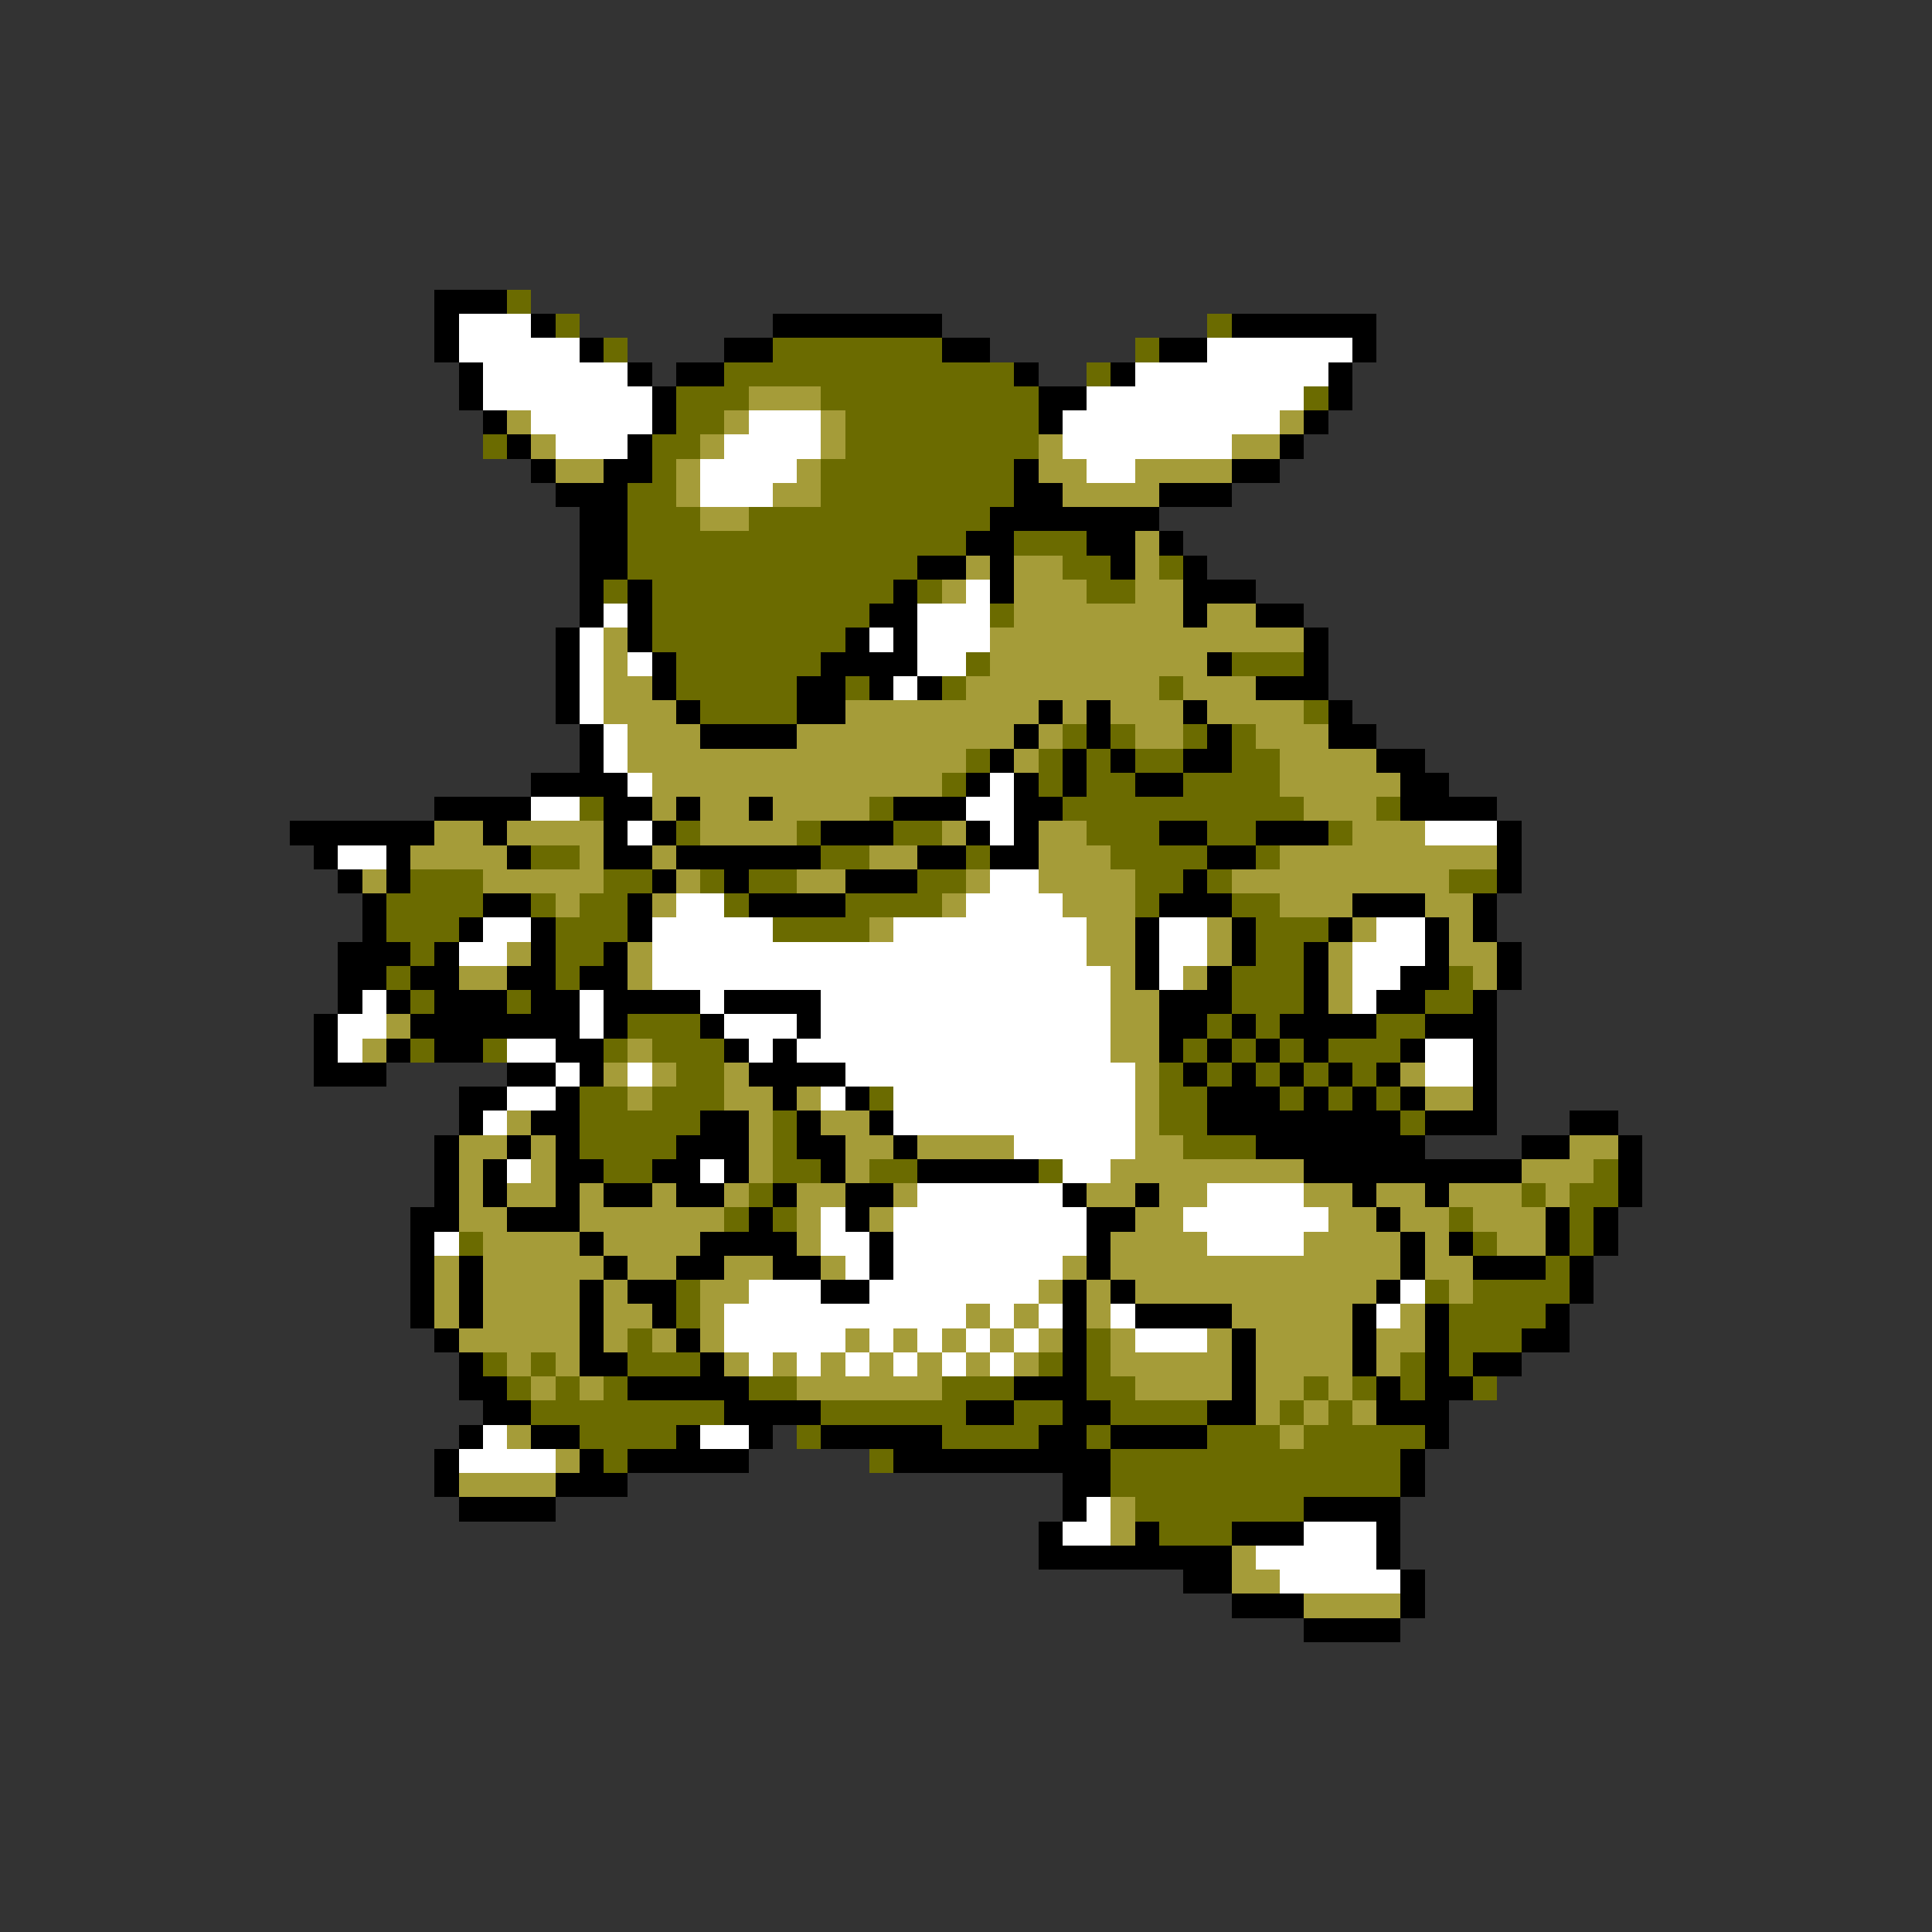 <svg xmlns="http://www.w3.org/2000/svg" viewBox="0 -0.5 80 80" shape-rendering="crispEdges">
<rect x="0" y="-0.5" width="80" height="80" fill="#333333" stroke="none"/>
<path stroke="#000000" d="M18 12h3M18 13h1M22 13h1M32 13h7M51 13h6M18 14h1M24 14h1M30 14h2M39 14h2M48 14h2M56 14h1M19 15h1M26 15h1M28 15h2M42 15h1M46 15h1M55 15h1M19 16h1M27 16h1M43 16h2M55 16h1M20 17h1M27 17h1M43 17h1M54 17h1M21 18h1M26 18h1M53 18h1M22 19h1M25 19h2M42 19h1M51 19h2M23 20h3M42 20h2M48 20h3M24 21h2M41 21h7M24 22h2M40 22h2M45 22h2M48 22h1M24 23h2M38 23h2M41 23h1M46 23h1M49 23h1M24 24h1M26 24h1M37 24h1M41 24h1M49 24h3M24 25h1M26 25h1M36 25h2M49 25h1M52 25h2M23 26h1M26 26h1M35 26h1M37 26h1M54 26h1M23 27h1M27 27h1M34 27h4M50 27h1M54 27h1M23 28h1M27 28h1M33 28h2M36 28h1M38 28h1M52 28h3M23 29h1M28 29h1M33 29h2M43 29h1M45 29h1M49 29h1M55 29h1M24 30h1M29 30h4M42 30h1M45 30h1M50 30h1M55 30h2M24 31h1M41 31h1M44 31h1M46 31h1M49 31h2M57 31h2M22 32h4M40 32h1M42 32h1M44 32h1M47 32h2M58 32h2M18 33h4M25 33h2M28 33h1M31 33h1M37 33h3M42 33h2M58 33h4M12 34h6M20 34h1M25 34h1M27 34h1M34 34h3M40 34h1M42 34h1M48 34h2M52 34h3M62 34h1M13 35h1M16 35h1M21 35h1M25 35h2M28 35h6M38 35h2M41 35h2M50 35h2M62 35h1M14 36h1M16 36h1M27 36h1M30 36h1M35 36h3M49 36h1M62 36h1M15 37h1M20 37h2M26 37h1M31 37h4M48 37h3M56 37h3M61 37h1M15 38h1M19 38h1M22 38h1M26 38h1M47 38h1M51 38h1M55 38h1M59 38h1M61 38h1M14 39h3M18 39h1M22 39h1M25 39h1M47 39h1M51 39h1M54 39h1M59 39h1M62 39h1M14 40h2M17 40h2M21 40h2M24 40h2M47 40h1M50 40h1M54 40h1M58 40h2M62 40h1M14 41h1M16 41h1M18 41h3M22 41h2M25 41h4M30 41h4M48 41h3M54 41h1M57 41h2M61 41h1M13 42h1M17 42h7M25 42h1M29 42h1M33 42h1M48 42h2M51 42h1M53 42h4M59 42h3M13 43h1M16 43h1M18 43h2M23 43h2M30 43h1M32 43h1M48 43h1M50 43h1M52 43h1M54 43h1M58 43h1M61 43h1M13 44h3M21 44h2M24 44h1M31 44h4M49 44h1M51 44h1M53 44h1M55 44h1M57 44h1M61 44h1M19 45h2M23 45h1M32 45h1M35 45h1M50 45h3M54 45h1M56 45h1M58 45h1M61 45h1M19 46h1M22 46h2M29 46h2M33 46h1M36 46h1M50 46h8M59 46h3M65 46h2M18 47h1M21 47h1M23 47h1M28 47h3M33 47h2M37 47h1M52 47h7M63 47h2M67 47h1M18 48h1M20 48h1M23 48h2M27 48h2M30 48h1M34 48h1M38 48h5M54 48h9M67 48h1M18 49h1M20 49h1M23 49h1M25 49h2M28 49h2M32 49h1M35 49h2M44 49h1M47 49h1M56 49h1M59 49h1M67 49h1M17 50h2M21 50h3M31 50h1M35 50h1M45 50h2M57 50h1M64 50h1M66 50h1M17 51h1M24 51h1M29 51h4M36 51h1M45 51h1M58 51h1M60 51h1M64 51h1M66 51h1M17 52h1M19 52h1M25 52h1M28 52h2M32 52h2M36 52h1M45 52h1M58 52h1M61 52h3M65 52h1M17 53h1M19 53h1M24 53h1M26 53h2M34 53h2M44 53h1M46 53h1M57 53h1M65 53h1M17 54h1M19 54h1M24 54h1M27 54h1M44 54h1M47 54h4M56 54h1M59 54h1M64 54h1M18 55h1M24 55h1M28 55h1M44 55h1M51 55h1M56 55h1M59 55h1M63 55h2M19 56h1M24 56h2M29 56h1M44 56h1M51 56h1M56 56h1M59 56h1M61 56h2M19 57h2M26 57h5M42 57h3M51 57h1M57 57h1M59 57h2M20 58h2M30 58h4M40 58h2M44 58h2M50 58h2M57 58h3M19 59h1M22 59h2M28 59h1M31 59h1M34 59h5M43 59h2M46 59h4M59 59h1M18 60h1M24 60h1M26 60h5M37 60h9M58 60h1M18 61h1M23 61h3M44 61h2M58 61h1M19 62h4M44 62h1M54 62h4M43 63h1M47 63h1M51 63h3M57 63h1M43 64h8M57 64h1M49 65h2M58 65h1M51 66h3M58 66h1M54 67h4" />
<path stroke="#6b6b00" d="M21 12h1M23 13h1M50 13h1M25 14h1M32 14h7M47 14h1M30 15h12M45 15h1M28 16h3M34 16h9M54 16h1M28 17h2M35 17h8M20 18h1M27 18h2M35 18h8M27 19h1M34 19h8M26 20h2M34 20h8M26 21h3M31 21h10M26 22h14M42 22h3M26 23h12M44 23h2M48 23h1M25 24h1M27 24h10M38 24h1M45 24h2M27 25h9M41 25h1M27 26h8M28 27h6M40 27h1M51 27h3M28 28h5M35 28h1M39 28h1M48 28h1M29 29h4M54 29h1M44 30h1M46 30h1M49 30h1M51 30h1M40 31h1M43 31h1M45 31h1M47 31h2M51 31h2M39 32h1M43 32h1M45 32h2M49 32h4M24 33h1M36 33h1M44 33h10M57 33h1M28 34h1M33 34h1M37 34h2M45 34h3M50 34h2M55 34h1M22 35h2M34 35h2M40 35h1M46 35h4M52 35h1M17 36h3M25 36h2M29 36h1M31 36h2M38 36h2M47 36h2M50 36h1M60 36h2M16 37h4M22 37h1M24 37h2M30 37h1M35 37h4M47 37h1M51 37h2M16 38h3M23 38h3M32 38h4M52 38h3M17 39h1M23 39h2M52 39h2M16 40h1M23 40h1M51 40h3M60 40h1M17 41h1M21 41h1M51 41h3M59 41h2M26 42h3M50 42h1M52 42h1M57 42h2M17 43h1M20 43h1M25 43h1M27 43h3M49 43h1M51 43h1M53 43h1M55 43h3M28 44h2M48 44h1M50 44h1M52 44h1M54 44h1M56 44h1M24 45h2M27 45h3M36 45h1M48 45h2M53 45h1M55 45h1M57 45h1M24 46h5M32 46h1M48 46h2M58 46h1M24 47h4M32 47h1M49 47h3M25 48h2M32 48h2M36 48h2M43 48h1M66 48h1M31 49h1M63 49h1M65 49h2M30 50h1M32 50h1M60 50h1M65 50h1M19 51h1M61 51h1M65 51h1M64 52h1M28 53h1M59 53h1M61 53h4M28 54h1M60 54h4M26 55h1M45 55h1M60 55h3M20 56h1M22 56h1M26 56h3M43 56h1M45 56h1M58 56h1M60 56h1M21 57h1M23 57h1M25 57h1M31 57h2M39 57h3M45 57h2M54 57h1M56 57h1M58 57h1M61 57h1M22 58h8M34 58h6M42 58h2M46 58h4M53 58h1M55 58h1M24 59h4M33 59h1M39 59h4M45 59h1M50 59h3M54 59h5M25 60h1M36 60h1M46 60h12M46 61h12M47 62h7M48 63h3" />
<path stroke="#ffffff" d="M19 13h3M19 14h5M50 14h6M20 15h6M47 15h8M20 16h7M45 16h9M22 17h5M31 17h3M44 17h9M23 18h3M30 18h4M44 18h7M29 19h4M45 19h2M29 20h3M40 24h1M25 25h1M38 25h3M24 26h1M36 26h1M38 26h3M24 27h1M26 27h1M38 27h2M24 28h1M37 28h1M24 29h1M25 30h1M25 31h1M26 32h1M41 32h1M22 33h2M40 33h2M26 34h1M41 34h1M59 34h3M14 35h2M41 36h2M28 37h2M40 37h4M20 38h2M27 38h5M37 38h8M48 38h2M57 38h2M19 39h2M27 39h18M48 39h2M56 39h3M27 40h19M48 40h1M56 40h2M15 41h1M24 41h1M29 41h1M34 41h12M56 41h1M14 42h2M24 42h1M30 42h3M34 42h12M14 43h1M21 43h2M31 43h1M33 43h13M59 43h2M23 44h1M26 44h1M35 44h12M59 44h2M21 45h2M34 45h1M37 45h10M20 46h1M37 46h10M42 47h5M21 48h1M29 48h1M44 48h2M38 49h6M50 49h4M34 50h1M37 50h8M49 50h6M18 51h1M34 51h2M37 51h8M50 51h4M35 52h1M37 52h7M31 53h3M36 53h7M58 53h1M30 54h10M41 54h1M43 54h1M46 54h1M57 54h1M30 55h5M36 55h1M38 55h1M40 55h1M42 55h1M47 55h3M31 56h1M33 56h1M35 56h1M37 56h1M39 56h1M41 56h1M20 59h1M29 59h2M19 60h4M45 62h1M44 63h2M54 63h3M52 64h5M53 65h5" />
<path stroke="#a59c39" d="M31 16h3M21 17h1M30 17h1M34 17h1M53 17h1M22 18h1M29 18h1M34 18h1M43 18h1M51 18h2M23 19h2M28 19h1M33 19h1M43 19h2M47 19h4M28 20h1M32 20h2M44 20h4M29 21h2M47 22h1M40 23h1M42 23h2M47 23h1M39 24h1M42 24h3M47 24h2M42 25h7M50 25h2M25 26h1M41 26h13M25 27h1M41 27h9M25 28h2M40 28h8M49 28h3M25 29h3M35 29h8M44 29h1M46 29h3M50 29h4M26 30h3M33 30h9M43 30h1M47 30h2M52 30h3M26 31h14M42 31h1M53 31h4M27 32h12M53 32h5M27 33h1M29 33h2M32 33h4M54 33h3M18 34h2M21 34h4M29 34h4M39 34h1M43 34h2M56 34h3M17 35h4M24 35h1M27 35h1M36 35h2M43 35h3M53 35h9M15 36h1M20 36h5M28 36h1M33 36h2M40 36h1M43 36h4M51 36h9M23 37h1M27 37h1M39 37h1M44 37h3M53 37h3M59 37h2M36 38h1M45 38h2M50 38h1M56 38h1M60 38h1M21 39h1M26 39h1M45 39h2M50 39h1M55 39h1M60 39h2M19 40h2M26 40h1M46 40h1M49 40h1M55 40h1M61 40h1M46 41h2M55 41h1M16 42h1M46 42h2M15 43h1M26 43h1M46 43h2M25 44h1M27 44h1M30 44h1M47 44h1M58 44h1M26 45h1M30 45h2M33 45h1M47 45h1M59 45h2M21 46h1M31 46h1M34 46h2M47 46h1M19 47h2M22 47h1M31 47h1M35 47h2M38 47h4M47 47h2M65 47h2M19 48h1M22 48h1M31 48h1M35 48h1M46 48h8M63 48h3M19 49h1M21 49h2M24 49h1M27 49h1M30 49h1M33 49h2M37 49h1M45 49h2M48 49h2M54 49h2M57 49h2M60 49h3M64 49h1M19 50h2M24 50h6M33 50h1M36 50h1M47 50h2M55 50h2M58 50h2M61 50h3M20 51h4M25 51h4M33 51h1M46 51h4M54 51h4M59 51h1M62 51h2M18 52h1M20 52h5M26 52h2M30 52h2M34 52h1M44 52h1M46 52h12M59 52h2M18 53h1M20 53h4M25 53h1M29 53h2M43 53h1M45 53h1M47 53h10M60 53h1M18 54h1M20 54h4M25 54h2M29 54h1M40 54h1M42 54h1M45 54h1M51 54h5M58 54h1M19 55h5M25 55h1M27 55h1M29 55h1M35 55h1M37 55h1M39 55h1M41 55h1M43 55h1M46 55h1M50 55h1M52 55h4M57 55h2M21 56h1M23 56h1M30 56h1M32 56h1M34 56h1M36 56h1M38 56h1M40 56h1M42 56h1M46 56h5M52 56h4M57 56h1M22 57h1M24 57h1M33 57h6M47 57h4M52 57h2M55 57h1M52 58h1M54 58h1M56 58h1M21 59h1M53 59h1M23 60h1M19 61h4M46 62h1M46 63h1M51 64h1M51 65h2M54 66h4" />
</svg>